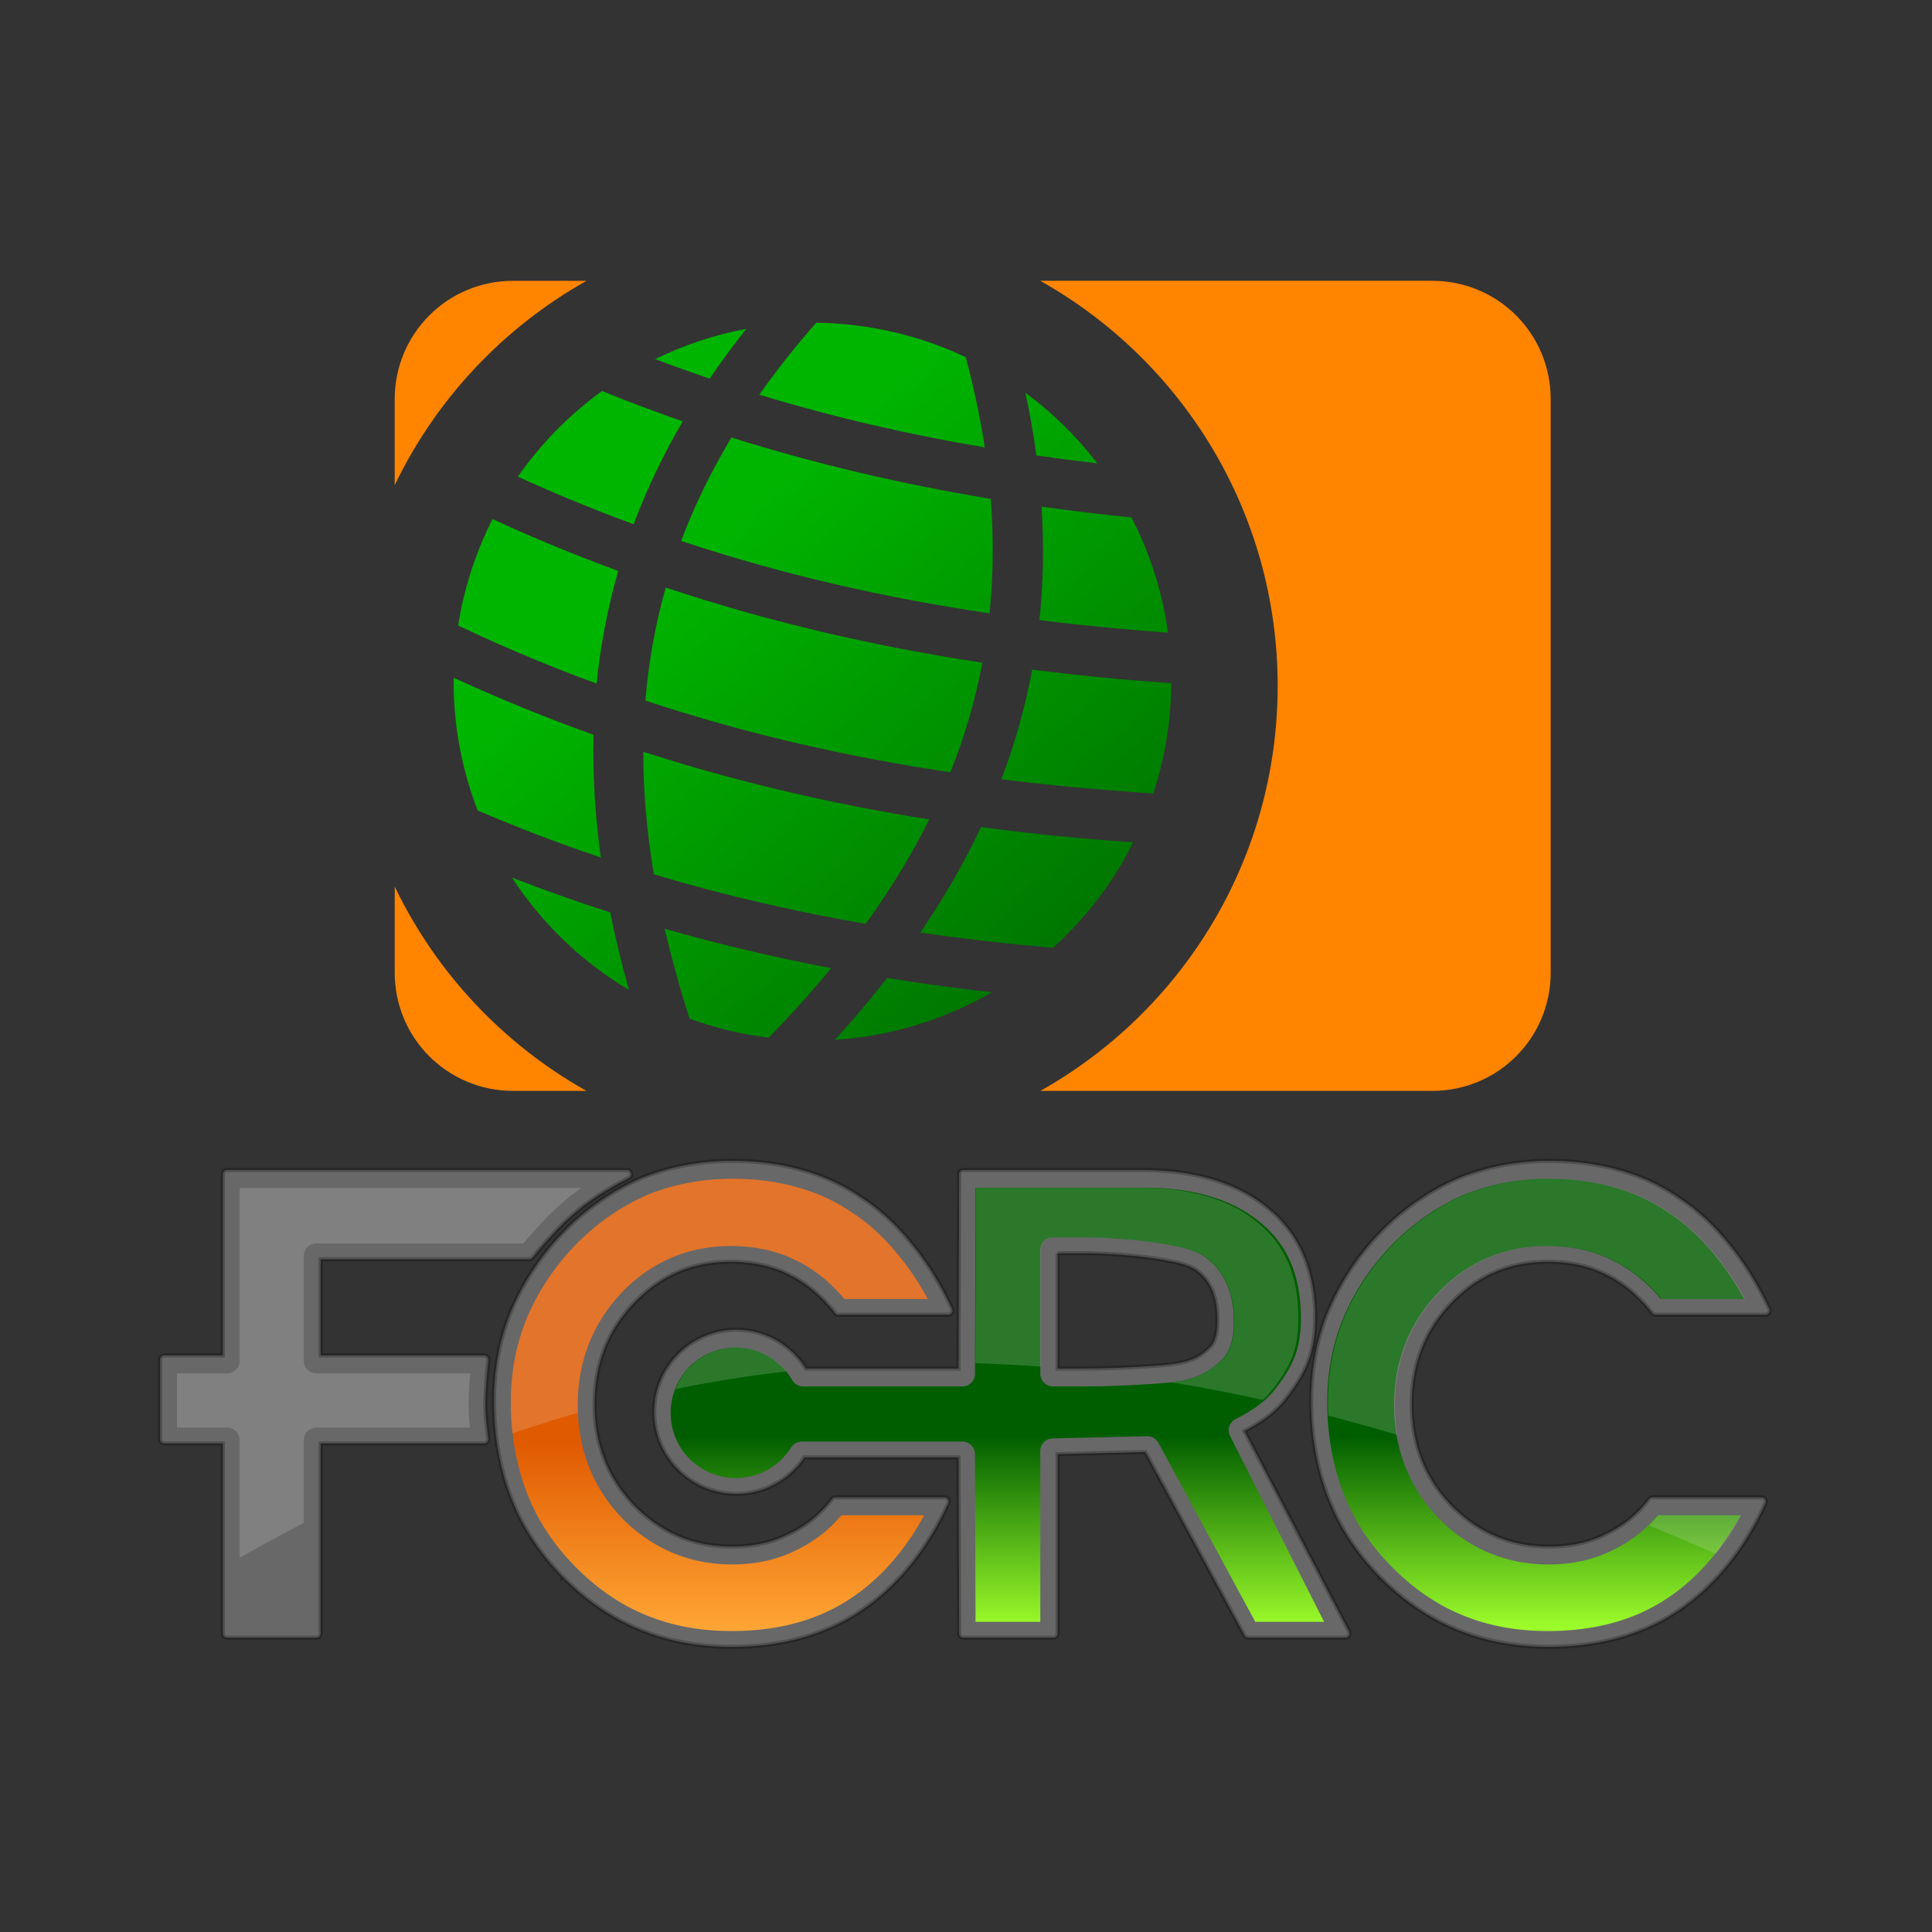 <svg:svg xmlns:dc="http://purl.org/dc/elements/1.1/" xmlns:ns1="http://sodipodi.sourceforge.net/DTD/sodipodi-0.dtd" xmlns:ns2="http://www.inkscape.org/namespaces/inkscape" xmlns:ns3="http://www.w3.org/1999/xlink" xmlns:ns5="http://creativecommons.org/ns#" xmlns:rdf="http://www.w3.org/1999/02/22-rdf-syntax-ns#" xmlns:svg="http://www.w3.org/2000/svg" height="795.009" id="svg4974" version="1.1" viewBox="-24.864 -82.253 795.009 795.009" width="795.009" ns1:docname="New document 3" ns2:version="0.47 r22583">
  <svg:rect x="-24.864" y="-82.253" width="795.009" height="795.009" fill="#333333" stroke="none"/>
  <svg:defs id="defs4976">
    <svg:linearGradient gradientTransform="matrix(.707 0 0 .707 -1937.5 3155.8)" gradientUnits="userSpaceOnUse" id="linearGradient4790" x1="-7573.8" x2="-7866" y1="-255.54" y2="-591.5" ns2:collect="always">
      <svg:stop id="stop4008" offset="0" style="stop-color:#006600" />
      <svg:stop id="stop4010" offset="1" style="stop-color:#00b500" />
    </svg:linearGradient>
    <svg:linearGradient gradientUnits="userSpaceOnUse" id="linearGradient4899" x1="-31415" x2="-31415" y1="4526.5" y2="4658.7" ns2:collect="always">
      <svg:stop id="stop3929" offset="0" style="stop-color:#e05a00" />
      <svg:stop id="stop3931" offset="1" style="stop-color:#ffa635" />
    </svg:linearGradient>
    <svg:linearGradient gradientTransform="matrix(.925 0 0 .925 -25669 9227.2)" gradientUnits="userSpaceOnUse" id="linearGradient4901" x1="-6028.8" x2="-6028.8" y1="-5086.5" y2="-4939.4" ns2:collect="always" ns3:href="#linearGradient3903" />
    <svg:linearGradient id="linearGradient3903">
      <svg:stop id="stop3905" offset="0" style="stop-color:#005e00" />
      <svg:stop id="stop3907" offset="1" style="stop-color:#9fff2b" />
    </svg:linearGradient>
  </svg:defs>
  <ns1:namedview bordercolor="#666666" borderopacity="1.0" id="base" pagecolor="#ffffff" showgrid="false" ns2:current-layer="layer1" ns2:cx="373.29283" ns2:cy="447.10181" ns2:document-units="px" ns2:pageopacity="0.0" ns2:pageshadow="2" ns2:window-height="776" ns2:window-maximized="1" ns2:window-width="1280" ns2:window-x="-4" ns2:window-y="0" ns2:zoom="0.35" />
  <svg:g id="layer1" transform="translate(-1.707 -348.12)" ns2:groupmode="layer" ns2:label="Layer 1">
    <svg:g id="g4911" transform="matrix(.891 0 0 .891 6956.2 -1957.1)">
      <svg:g id="g4907">
        <svg:path d="m-7420 2648.4c-12.122-2.852-24.252-4.295-36.204-4.433-9.762 11.054-18.487 22.138-26.27 33.222 34.872 10.627 69.553 18.509 104.1 24.359-2.041-13.467-4.954-27.367-8.8-41.701-10.315-4.858-21.286-8.731-32.828-11.447zm60.394 27.897c2.119 9.831 3.803 19.479 5.08 28.955 9.375 1.345 18.749 2.558 28.106 3.64-9.405-12.287-20.562-23.281-33.186-32.594zm-128.9-29.513c-14.679 2.762-28.825 7.502-42.079 13.977 8.4 3.182 16.787 6.166 25.163 9.008 5.216-7.688 10.841-15.351 16.916-22.984zm-66.633 28.718c-14.953 10.822-28.141 24.162-38.862 39.565 17.882 8.158 35.713 15.437 53.484 21.959 5.962-15.942 13.46-31.772 22.642-47.512-12.489-4.338-24.911-9.006-37.264-14.011zm244.54 58.38c-13.903-1.388-27.753-3.046-41.544-4.986 1.173 18.106 0.793 35.544-0.982 52.405 19.824 2.47 39.619 4.361 59.374 5.8-2.581-18.725-8.341-36.701-16.848-53.218zm-184.77-36.916c-9.552 15.895-17.224 31.814-23.223 47.762 47.795 15.908 95.239 26.461 142.43 33.447 1.731-16.88 1.971-34.471 0.525-52.875-40.47-6.698-80.424-15.967-119.74-28.333zm-110.35 37.679c-5.848 11.535-10.422 23.938-13.516 37.085-0.946 4.023-1.722 8.047-2.362 12.064 21.407 10.154 42.732 19.045 63.98 26.835 1.745-17.446 5.012-34.792 9.974-52.036-19.529-7.151-38.893-15.103-58.077-23.948zm313.49 75.762c-21.542-1.461-42.96-3.506-64.246-6.22-3.257 17.498-8.044 34.342-14.223 50.606 23.446 2.929 46.828 5.053 70.178 6.571 1.466-4.481 2.766-9.056 3.866-13.73 2.934-12.47 4.36-24.941 4.424-37.227zm-233.48-44.134c-4.928 17.37-7.966 34.773-9.399 52.194 47.27 15.674 94.177 26.145 140.86 33.099 6.443-16.133 11.454-32.961 14.786-50.587-49.58-7.491-98.392-18.754-146.24-34.707zm-97.95 41.618c-0.251 21.306 3.654 42.074 11.082 61.326 19.029 8.156 37.99 15.358 56.899 21.718-2.623-18.987-3.816-37.88-3.37-56.674-21.744-7.764-43.293-16.518-64.611-26.37zm313.88 76.035c-23.594-1.605-47.034-3.919-70.318-7.036-7.926 16.834-17.329 33.034-28.028 48.696 20.447 2.969 40.843 5.286 61.208 7.071 15.079-13.592 27.778-30.014 37.138-48.732zm-226.3-41.832c-0.024 18.837 1.709 37.71 4.864 56.594 32.747 9.817 65.337 17.266 97.8 22.876 11.168-15.403 21.069-31.429 29.407-48.19-44.704-7.098-88.772-17.287-132.07-31.281zm-60.657 58.11c13.653 20.948 32.038 38.828 54.06 51.919-3.376-11.977-6.281-23.924-8.681-35.839-15.228-4.878-30.347-10.236-45.379-16.08zm221.64 52.969c-16.203-1.812-32.338-4.009-48.383-6.595-7.558 9.708-15.6 19.22-24.079 28.539 25.85-1.615 50.6-9.311 72.462-21.944zm-151.1-29.312c3.188 13.825 7.065 27.675 11.498 41.518 6.078 2.207 12.344 4.085 18.792 5.602 5.922 1.394 11.853 2.424 17.756 3.157 10.163-10.43 19.805-21.124 28.842-32.094-25.864-4.91-51.502-10.939-76.888-18.182z" id="path4788" style="fill:url(#linearGradient4790)" />
        <svg:path d="m-7596.2 2624.6c-30.287 0-54.688 24.401-54.688 54.688v39.719c19.133-39.855 50.226-72.86 88.625-94.406h-33.937zm243.44 0c65.422 36.71 109.66 106.71 109.66 187.06 0 80.331-44.205 150.34-109.59 187.06h181.03c30.287 0 54.656-24.37 54.656-54.656v-264.78c0-30.287-24.37-54.688-54.656-54.688h-181.09zm-298.12 279.75v39.719c0 30.287 24.401 54.656 54.688 54.656h33.875c-38.371-21.547-69.439-54.541-88.563-94.375z" id="rect4855" style="fill:#ff8400" />
      </svg:g>
      <svg:g id="g4866" transform="matrix(.658 0 0 .658 13170 182.74)">
        <svg:path d="m-31406 4328.7c-22.052 0.001-43.177 3.979-63.299 11.937a3.003 3.003 0 0 0 -0.09 0.058c-19.375 8.411-36.896 20.288-52.488 35.58a3.003 3.003 0 0 0 0 0.029c-16.482 16.482-29.264 35.102-38.269 55.813a3.003 3.003 0 0 0 -0.03 0c-8.575 20.158-12.834 41.911-12.834 65.148 0 15.712 1.726 30.945 5.174 45.639 3.454 14.716 8.772 28.689 15.984 41.91a3.003 3.003 0 0 0 0 0.029c7.356 13.062 16.345 24.922 26.851 35.58v0.029l0.03-0.029c31.939 32.832 71.655 49.396 118.53 49.396 35.593 0 66.116-8.477 91.307-25.522 12.365-8.294 23.701-18.765 34.048-31.36 10.362-12.615 19.347-27.233 26.967-43.818a3.003 3.003 0 0 0 -2.717 -4.249h-76.565a3.003 3.003 0 0 0 -2.399 1.185c-8.131 10.698-18.199 18.864-30.32 24.568a3.003 3.003 0 0 0 -0.09 0.029c-11.487 5.814-24.698 8.758-39.8 8.758-26.857 0-49.521-9.562-68.646-28.961-0.01-0.01-0.02-0.019-0.03-0.029-18.517-19.392-27.69-42.833-27.69-70.929 0-28.111 9.183-51.56 27.719-70.958 18.535-19.397 40.88-28.961 67.75-28.961 15.549 0 29.151 3.001 40.927 8.96a3.003 3.003 0 0 0 0.03 0c11.941 5.829 22.717 14.806 32.372 27.054a3.003 3.003 0 0 0 2.37 1.156h77.028a3.003 3.003 0 0 0 2.717 -4.278c-8.202-17.446-17.674-32.703-28.47-45.754 0-0.011-0.02-0.019-0.03-0.029-10.623-13.16-22.207-23.82-34.713-31.967-0.02-0.015-0.03-0.043-0.06-0.057-12.645-8.72-26.561-15.212-41.737-19.423h-0.03c-15.057-4.363-31.574-6.532-49.511-6.532zm573.53 0c-22.052 0.001-43.149 3.979-63.27 11.937a3.003 3.003 0 0 0 -0.09 0.058c-19.375 8.411-36.924 20.287-52.518 35.58a3.003 3.003 0 0 0 0 0.029c-16.481 16.482-29.263 35.102-38.268 55.813a3.003 3.003 0 0 0 -0.03 0c-8.574 20.158-12.833 41.911-12.833 65.148 0 15.712 1.726 30.945 5.174 45.639 3.455 14.72 8.803 28.692 16.013 41.91a3.003 3.003 0 0 0 0 0.029c7.354 13.059 16.314 24.92 26.822 35.58v0.029l0.03-0.029c31.939 32.832 71.655 49.396 118.53 49.396 35.593 0 66.116-8.477 91.306-25.522 12.364-8.293 23.729-18.763 34.078-31.36 10.362-12.615 19.346-27.233 26.967-43.818a3.003 3.003 0 0 0 -2.717 -4.249h-76.595a3.003 3.003 0 0 0 -2.399 1.185c-8.132 10.701-18.171 18.864-30.291 24.568a3.003 3.003 0 0 0 -0.09 0.029c-11.485 5.813-24.727 8.758-39.83 8.758-26.856 0-49.52-9.562-68.645-28.961-0.01-0.01-0.02-0.019-0.03-0.029-18.517-19.392-27.69-42.833-27.69-70.929 0-28.111 9.183-51.56 27.719-70.958 18.534-19.396 40.909-28.961 67.779-28.961 15.548 0 29.12 3.001 40.898 8.96a3.003 3.003 0 0 0 0.03 0c11.943 5.83 22.748 14.808 32.401 27.054a3.003 3.003 0 0 0 2.37 1.156h77.028a3.003 3.003 0 0 0 2.717 -4.278c-8.203-17.449-17.705-32.705-28.499-45.754 0-0.011-0.02-0.019-0.03-0.029-10.621-13.158-22.177-23.818-34.684-31.967-0.02-0.015-0.03-0.043-0.06-0.057-12.647-8.721-26.591-15.213-41.766-19.423h-0.03c-15.057-4.363-31.574-6.532-49.511-6.532zm-927.83 6.417a3.003 3.003 0 0 0 -3.005 3.006v127.15h-41.044a3.003 3.003 0 0 0 -3.005 3.006v55.784a3.003 3.003 0 0 0 3.005 3.006h41.044v133.33a3.003 3.003 0 0 0 3.005 3.006h62.634a3.003 3.003 0 0 0 3.006 -3.006v-133.33h114.72a3.003 3.003 0 0 0 2.977 -3.411c-2.765-20.672-2.764-26.973 0-55.09a3.003 3.003 0 0 0 -2.977 -3.295h-114.72v-67.461h146.4a3.003 3.003 0 0 0 2.312 -1.098c22.849-27.946 38.505-41.09 67.606-55.9a3.003 3.003 0 0 0 -1.359 -5.694h-280.6zm516.8 0a3.003 3.003 0 0 0 -3.006 3.006l-0.434 136.34h-107.14c-10.178-16.307-28.232-27.227-48.847-27.227-31.786 0-57.634 25.848-57.634 57.634s25.85 57.605 57.634 57.605c19.937 0 37.467-10.19 47.806-25.608h108.19l0.434 123.53a3.003 3.003 0 0 0 3.006 3.006h63.096a3.003 3.003 0 0 0 3.006 -3.006v-125.82l61.536-1.474 69.6 128.71a3.003 3.003 0 0 0 2.63 1.59h68.183a3.003 3.003 0 0 0 2.659 -4.393l-73.472-140.62c12.289-6.408 21.816-13.552 28.209-21.678 0.01-0.011 0.02-0.018 0.03-0.029 7.508-9.315 12.973-18.26 16.359-26.88a3.003 3.003 0 0 0 0 -0.029c3.411-8.837 5.087-19.161 5.087-30.956 0-32.654-10.8-58.345-32.285-76.19v-0.029c0-0.01-0.02 0.01-0.03 0-21.907-18.398-51.889-27.487-89.544-27.487h-48.933-76.132zm66.102 58.472h20.435c8.584 0 18.563 0.505 29.857 1.532 11.278 1.026 21.099 2.422 29.511 4.162a3.003 3.003 0 0 0 0.06 0c8.327 1.58 14.201 3.79 17.4 6.128a3.003 3.003 0 0 0 0.03 0.029c9.896 7.05 14.885 18.384 14.885 35.176 0 7.957-1.396 13.596-3.613 16.966-5.637 6.527-11.255 9.882-18.787 11.966-7.583 2.098-17.149 2.775-29.887 3.526-21.451 1.317-33.911 1.388-49.396 1.387h-10.492v-80.872z" id="path4868" style="opacity:.088;stroke:#000000;stroke-width:2.925;fill:#ffffff" />
        <svg:path d="m-31406 4328.7c-22.052 0.001-43.177 3.979-63.299 11.937a3.003 3.003 0 0 0 -0.09 0.058c-19.375 8.411-36.896 20.288-52.488 35.58a3.003 3.003 0 0 0 0 0.029c-16.482 16.482-29.264 35.102-38.269 55.813a3.003 3.003 0 0 0 -0.03 0c-8.575 20.158-12.834 41.911-12.834 65.148 0 15.712 1.726 30.945 5.174 45.639 3.454 14.716 8.772 28.689 15.984 41.91a3.003 3.003 0 0 0 0 0.029c7.356 13.062 16.345 24.922 26.851 35.58v0.029l0.03-0.029c31.939 32.832 71.655 49.396 118.53 49.396 35.593 0 66.116-8.477 91.307-25.522 12.365-8.294 23.701-18.765 34.048-31.36 10.362-12.615 19.347-27.233 26.967-43.818a3.003 3.003 0 0 0 -2.717 -4.249h-76.565a3.003 3.003 0 0 0 -2.399 1.185c-8.131 10.698-18.199 18.864-30.32 24.568a3.003 3.003 0 0 0 -0.09 0.029c-11.487 5.814-24.698 8.758-39.8 8.758-26.857 0-49.521-9.562-68.646-28.961-0.01-0.01-0.02-0.019-0.03-0.029-18.517-19.392-27.69-42.833-27.69-70.929 0-28.111 9.183-51.56 27.719-70.958 18.535-19.397 40.88-28.961 67.75-28.961 15.549 0 29.151 3.001 40.927 8.96a3.003 3.003 0 0 0 0.03 0c11.941 5.829 22.717 14.806 32.372 27.054a3.003 3.003 0 0 0 2.37 1.156h77.028a3.003 3.003 0 0 0 2.717 -4.278c-8.202-17.446-17.674-32.703-28.47-45.754 0-0.011-0.02-0.019-0.03-0.029-10.623-13.16-22.207-23.82-34.713-31.967-0.02-0.015-0.03-0.043-0.06-0.057-12.645-8.72-26.561-15.212-41.737-19.423h-0.03c-15.057-4.363-31.574-6.532-49.511-6.532zm573.53 0c-22.052 0.001-43.149 3.979-63.27 11.937a3.003 3.003 0 0 0 -0.09 0.058c-19.375 8.411-36.924 20.287-52.518 35.58a3.003 3.003 0 0 0 0 0.029c-16.481 16.482-29.263 35.102-38.268 55.813a3.003 3.003 0 0 0 -0.03 0c-8.574 20.158-12.833 41.911-12.833 65.148 0 15.712 1.726 30.945 5.174 45.639 3.455 14.72 8.803 28.692 16.013 41.91a3.003 3.003 0 0 0 0 0.029c7.354 13.059 16.314 24.92 26.822 35.58v0.029l0.03-0.029c31.939 32.832 71.655 49.396 118.53 49.396 35.593 0 66.116-8.477 91.306-25.522 12.364-8.293 23.729-18.763 34.078-31.36 10.362-12.615 19.346-27.233 26.967-43.818a3.003 3.003 0 0 0 -2.717 -4.249h-76.595a3.003 3.003 0 0 0 -2.399 1.185c-8.132 10.701-18.171 18.864-30.291 24.568a3.003 3.003 0 0 0 -0.09 0.029c-11.485 5.813-24.727 8.758-39.83 8.758-26.856 0-49.52-9.562-68.645-28.961-0.01-0.01-0.02-0.019-0.03-0.029-18.517-19.392-27.69-42.833-27.69-70.929 0-28.111 9.183-51.56 27.719-70.958 18.534-19.396 40.909-28.961 67.779-28.961 15.548 0 29.12 3.001 40.898 8.96a3.003 3.003 0 0 0 0.03 0c11.943 5.83 22.748 14.808 32.401 27.054a3.003 3.003 0 0 0 2.37 1.156h77.028a3.003 3.003 0 0 0 2.717 -4.278c-8.203-17.449-17.705-32.705-28.499-45.754 0-0.011-0.02-0.019-0.03-0.029-10.621-13.158-22.177-23.818-34.684-31.967-0.02-0.015-0.03-0.043-0.06-0.057-12.647-8.721-26.591-15.213-41.766-19.423h-0.03c-15.057-4.363-31.574-6.532-49.511-6.532zm-927.83 6.417a3.003 3.003 0 0 0 -3.005 3.006v127.15h-41.044a3.003 3.003 0 0 0 -3.005 3.006v55.784a3.003 3.003 0 0 0 3.005 3.006h41.044v133.33a3.003 3.003 0 0 0 3.005 3.006h62.634a3.003 3.003 0 0 0 3.006 -3.006v-133.33h114.72a3.003 3.003 0 0 0 2.977 -3.411c-2.765-20.672-2.764-26.973 0-55.09a3.003 3.003 0 0 0 -2.977 -3.295h-114.72v-67.461h146.4a3.003 3.003 0 0 0 2.312 -1.098c22.849-27.946 38.505-41.09 67.606-55.9a3.003 3.003 0 0 0 -1.359 -5.694h-280.6zm516.8 0a3.003 3.003 0 0 0 -3.006 3.006l-0.434 136.34h-107.14c-10.178-16.307-28.232-27.227-48.847-27.227-31.786 0-57.634 25.848-57.634 57.634s25.85 57.605 57.634 57.605c19.937 0 37.467-10.19 47.806-25.608h108.19l0.434 123.53a3.003 3.003 0 0 0 3.006 3.006h63.096a3.003 3.003 0 0 0 3.006 -3.006v-125.82l61.536-1.474 69.6 128.71a3.003 3.003 0 0 0 2.63 1.59h68.183a3.003 3.003 0 0 0 2.659 -4.393l-73.472-140.62c12.289-6.408 21.816-13.552 28.209-21.678 0.01-0.011 0.02-0.018 0.03-0.029 7.508-9.315 12.973-18.26 16.359-26.88a3.003 3.003 0 0 0 0 -0.029c3.411-8.837 5.087-19.161 5.087-30.956 0-32.654-10.8-58.345-32.285-76.19v-0.029c0-0.01-0.02 0.01-0.03 0-21.907-18.398-51.889-27.487-89.544-27.487h-48.933-76.132zm66.102 58.472h20.435c8.584 0 18.563 0.505 29.857 1.532 11.278 1.026 21.099 2.422 29.511 4.162a3.003 3.003 0 0 0 0.06 0c8.327 1.58 14.201 3.79 17.4 6.128a3.003 3.003 0 0 0 0.03 0.029c9.896 7.05 14.885 18.384 14.885 35.176 0 7.957-1.396 13.596-3.613 16.966-5.637 6.527-11.255 9.882-18.787 11.966-7.583 2.098-17.149 2.775-29.887 3.526-21.451 1.317-33.911 1.388-49.396 1.387h-10.492v-80.872z" id="path4870" style="opacity:.194;stroke:#000000;stroke-width:2.925;fill:#f9f9f9" />
        <svg:path d="m-31406 4341.3c-20.568 0-40.082 3.68-58.777 11.05-17.991 7.825-34.21 18.818-48.801 33.128-15.445 15.459-27.286 32.754-35.682 52.041 0 0.019-0.01 0.038-0.02 0.057v0.011c-7.911 18.624-11.885 38.678-11.885 60.44 0 14.848 1.629 29.133 4.862 42.91 3.216 13.703 8.161 26.656 14.868 38.95 6.84 12.124 15.114 23.106 24.871 33.002a8.837 8.837 0 0 1 0.05 0.045c29.921 30.764 65.956 45.795 110.08 45.795 33.72 0 61.661-7.913 84.689-23.495a8.837 8.837 0 0 1 0.03 -0.018c11.324-7.595 21.819-17.238 31.511-29.037 6.998-8.519 13.367-18.09 19.107-28.717h-58.08c-8.704 10.411-19.339 18.661-31.665 24.5v0.01c-0.08 0.038-0.153 0.071-0.229 0.109-13.27 6.668-28.378 9.913-44.927 9.913-29.72 0-56.046-11.122-77.123-32.517a8.837 8.837 0 0 1 -0.09 -0.097c-20.503-21.456-30.997-48.419-30.997-79.141s10.494-57.684 30.997-79.141c20.508-21.461 46.61-32.614 76.33-32.614 17.033 0 32.552 3.332 46.149 10.188 0.04 0.019 0.08 0.038 0.115 0.057 12.496 6.122 23.702 15.224 33.585 26.94h58.497c-6.235-11.45-13.086-21.675-20.541-30.683a8.837 8.837 0 0 1 -0.07 -0.086c-9.974-12.362-20.652-22.174-32.025-29.574a8.837 8.837 0 0 1 -0.206 -0.132c-11.579-7.995-24.284-13.912-38.282-17.792a8.837 8.837 0 0 1 -0.103 -0.029c-13.849-4.016-29.236-6.074-46.229-6.074z" id="path4872" style="fill:url(#linearGradient4899)" />
        <svg:path d="m-30833 4341.3c-20.569 0-40.083 3.68-58.777 11.05-17.992 7.825-34.21 18.818-48.801 33.128-15.445 15.459-27.287 32.754-35.683 52.041 0 0.019-0.01 0.038-0.02 0.057v0.011c-7.911 18.624-11.884 38.678-11.884 60.44 0 14.848 1.628 29.133 4.862 42.91 3.216 13.703 8.161 26.656 14.867 38.95 6.84 12.124 15.115 23.106 24.872 33.002a8.837 8.837 0 0 1 0.05 0.045c29.922 30.764 65.956 45.795 110.08 45.795 33.72 0 61.661-7.913 84.689-23.495a8.837 8.837 0 0 1 0.03 -0.018c11.324-7.595 21.819-17.238 31.511-29.037 6.997-8.519 13.366-18.09 19.107-28.717h-58.08c-8.705 10.411-19.339 18.661-31.666 24.5l0.01 0.01c-0.07 0.038-0.154 0.071-0.229 0.109-13.271 6.668-28.378 9.913-44.927 9.913-29.72 0-56.046-11.122-77.124-32.517a8.837 8.837 0 0 1 -0.09 -0.097c-20.503-21.456-30.997-48.419-30.997-79.141s10.494-57.684 30.997-79.141c20.507-21.461 46.609-32.614 76.329-32.614 17.034 0 32.552 3.332 46.15 10.188 0.04 0.019 0.08 0.038 0.114 0.057 12.497 6.122 23.703 15.224 33.586 26.94h58.497c-6.236-11.45-13.087-21.675-20.541-30.683a8.837 8.837 0 0 1 -0.07 -0.086c-9.975-12.362-20.652-22.174-32.026-29.574a8.837 8.837 0 0 1 -0.205 -0.132c-11.58-7.995-24.284-13.912-38.282-17.792a8.837 8.837 0 0 1 -0.103 -0.029c-13.849-4.016-29.236-6.074-46.23-6.074z" id="path4874" style="fill:url(#linearGradient4901)" />
        <svg:path d="m-31752 4347.7v121.31a8.837 8.837 0 0 1 -8.833 8.833h-35.208v38.11h35.208a8.837 8.837 0 0 1 8.833 8.833v127.51h44.973v-127.51a8.837 8.837 0 0 1 8.833 -8.833h107.77c-1.279-12.336-1.216-21.392 0.246-38.11h-108.02a8.837 8.837 0 0 1 -8.833 -8.833v-73.484a8.837 8.837 0 0 1 8.833 -8.833h145.26c13.992-16.782 26.217-28.746 40.636-38.99h-239.7z" id="path4876" style="fill:url(#linearGradient4901)" />
        <svg:path d="m-31235 4347.7l-0.406 130.53a8.837 8.837 0 0 1 -8.812 8.781h-111.75a8.837 8.837 0 0 1 -7.657 -4.375c-7.925-13.64-22.643-22.844-39.625-22.844-25.386 0-45.75 20.394-45.75 45.781s20.363 45.781 45.75 45.781c16.422 0 30.716-8.568 38.813-21.469a8.837 8.837 0 0 1 7.5 -4.125h112.72a8.837 8.837 0 0 1 8.812 8.781l0.406 117.75h45.438v-119.94a8.837 8.837 0 0 1 8.656 -8.813l66.281-1.562a8.837 8.837 0 0 1 7.969 4.625l68 125.69h48.312l-66-130.4a8.837 8.837 0 0 1 3.938 -12c12.63-6.245 21.468-13.065 26.843-19.906a8.837 8.837 0 0 1 0.06 -0.094c6.944-8.611 11.74-16.586 14.562-23.75 2.759-7.15 4.282-16.011 4.282-26.688 0-30.106-9.26-51.575-28-67.125a8.837 8.837 0 0 1 -0.06 -0.031c-19.305-16.221-46.199-24.719-81.969-24.719h-48.906-67.344zm54.282 34.781h23.468c9.059 0 19.345 0.543 30.906 1.594 11.557 1.051 21.768 2.468 30.719 4.312 0.05 0.01 0.113 0.021 0.157 0.031 9.119 1.74 16.241 3.983 21.906 8.094 0.02 0.014 0.04 0.018 0.06 0.031 0 0.01 0.02 0.023 0.03 0.031 13.283 9.513 19.781 25.558 19.781 44.75 0 9.393-1.351 17.344-5.719 23.781a8.837 8.837 0 0 1 -0.594 0.812c-6.987 8.143-15.381 13.158-24.75 15.75-9.363 2.591-19.563 3.215-32.344 3.969-21.693 1.332-34.611 1.375-50.124 1.375h-13.5a8.837 8.837 0 0 1 -8.813 -8.812v-86.875a8.837 8.837 0 0 1 8.813 -8.844z" id="path4878" style="fill:url(#linearGradient4901)" />
        <svg:path d="m-31406 4341.3c-20.568 0-40.095 3.671-58.79 11.041-17.991 7.825-34.198 18.842-48.789 33.152-15.445 15.459-27.271 32.739-35.667 52.026 0 0.018-0.02 0.039-0.03 0.057h-0.03c-7.911 18.624-11.879 38.676-11.879 60.437 0 7.454 0.396 14.79 1.214 21.967 15.349-5.215 30.643-9.999 45.869-14.336-0.07-1.787-0.115-3.591-0.115-5.405 0-30.722 10.482-57.681 30.984-79.138 20.508-21.461 46.615-32.603 76.335-32.603 17.033 0 32.561 3.319 46.159 10.174 0.04 0.019 0.08 0.039 0.115 0.057 12.497 6.122 23.703 15.221 33.586 26.938h58.501c-6.236-11.45-13.096-21.659-20.551-30.667a8.837 8.837 0 0 1 -0.06 -0.087c-9.974-12.362-20.652-22.197-32.025-29.597a8.837 8.837 0 0 1 -0.231 -0.116c-11.58-7.995-24.271-13.924-38.268-17.805a8.837 8.837 0 0 1 -0.116 -0.029c-13.85-4.016-29.223-6.07-46.217-6.07zm573.53 0c-20.568 0-40.066 3.671-58.761 11.041-17.991 7.825-34.227 18.842-48.818 33.152-15.445 15.459-27.271 32.739-35.667 52.026 0 0.018-0.02 0.039-0.03 0.057-7.911 18.624-11.879 38.676-11.879 60.437 0 3.204 0.08 6.386 0.231 9.538 16.185 4.202 32.314 8.73 48.414 13.527-1.134-6.729-1.706-13.68-1.706-20.84 0-30.722 10.511-57.681 31.014-79.138 20.508-21.461 46.614-32.603 76.334-32.603 17.034 0 32.533 3.319 46.13 10.174 0.04 0.019 0.08 0.039 0.116 0.057 12.496 6.122 23.703 15.221 33.586 26.938h58.501c-6.236-11.45-13.068-21.659-20.522-30.667a8.837 8.837 0 0 1 -0.09 -0.087c-9.974-12.362-20.652-22.197-32.025-29.597a8.837 8.837 0 0 1 -0.202 -0.116c-11.58-7.995-24.3-13.924-38.298-17.805a8.837 8.837 0 0 1 -0.09 -0.029c-13.85-4.016-29.253-6.07-46.246-6.07zm-918.99 6.417v121.31a8.837 8.837 0 0 1 -8.845 8.845h-35.204v38.095h35.204a8.837 8.837 0 0 1 8.845 8.845v82.577c15.054-8.65 30.047-16.824 44.974-24.568v-58.009a8.837 8.837 0 0 1 8.815 -8.845h107.78c-1.28-12.336-1.231-21.376 0.231-38.095h-108.01a8.837 8.837 0 0 1 -8.815 -8.845v-73.473a8.837 8.837 0 0 1 8.815 -8.845h145.27c13.991-16.782 26.219-28.746 40.638-38.991h-239.7zm516.77 0l-0.404 123.07c15.33 0.43 30.611 1.23 45.841 2.37v-81.826a8.837 8.837 0 0 1 8.844 -8.816h23.441c9.059 0 19.336 0.539 30.898 1.59 11.556 1.051 21.774 2.462 30.724 4.306l0.145 0.029c9.12 1.74 16.273 3.983 21.938 8.093 0.02 0.014 0.04 0.044 0.06 0.058 0 0.01 0.02-0.01 0.03 0 13.284 9.513 19.77 25.58 19.77 44.772 0 9.393-1.355 17.321-5.723 23.759a8.837 8.837 0 0 1 -0.607 0.809c-6.987 8.143-15.373 13.189-24.742 15.781-4.147 1.148-8.468 1.876-13.093 2.428 21.479 3.511 42.857 7.663 64.166 12.371 2.366-2.115 4.39-4.25 6.07-6.388a8.837 8.837 0 0 1 0.06 -0.087c6.944-8.611 11.745-16.565 14.567-23.73 2.76-7.15 4.278-16.031 4.278-26.707 0-30.106-9.268-51.593-28.007-67.143a8.837 8.837 0 0 1 -0.03 -0.029c-19.305-16.221-46.201-24.713-81.971-24.713h-48.933-67.317zm-168.25 112.12c-19.469 0-35.984 12.005-42.633 29.048 26.148-5.344 52.111-9.45 77.924-12.428-8.383-10.154-21.03-16.62-35.291-16.62zm647.3 117.64c-2.088 2.497-4.284 4.865-6.59 7.11 15.643 6.48 31.26 13.137 46.852 19.972 6.487-8.11 12.423-17.12 17.805-27.083h-58.067z" id="path4880" style="opacity:.187;fill:#e6e6e6" />
      </svg:g>
    </svg:g>
  </svg:g>
</svg:svg>
